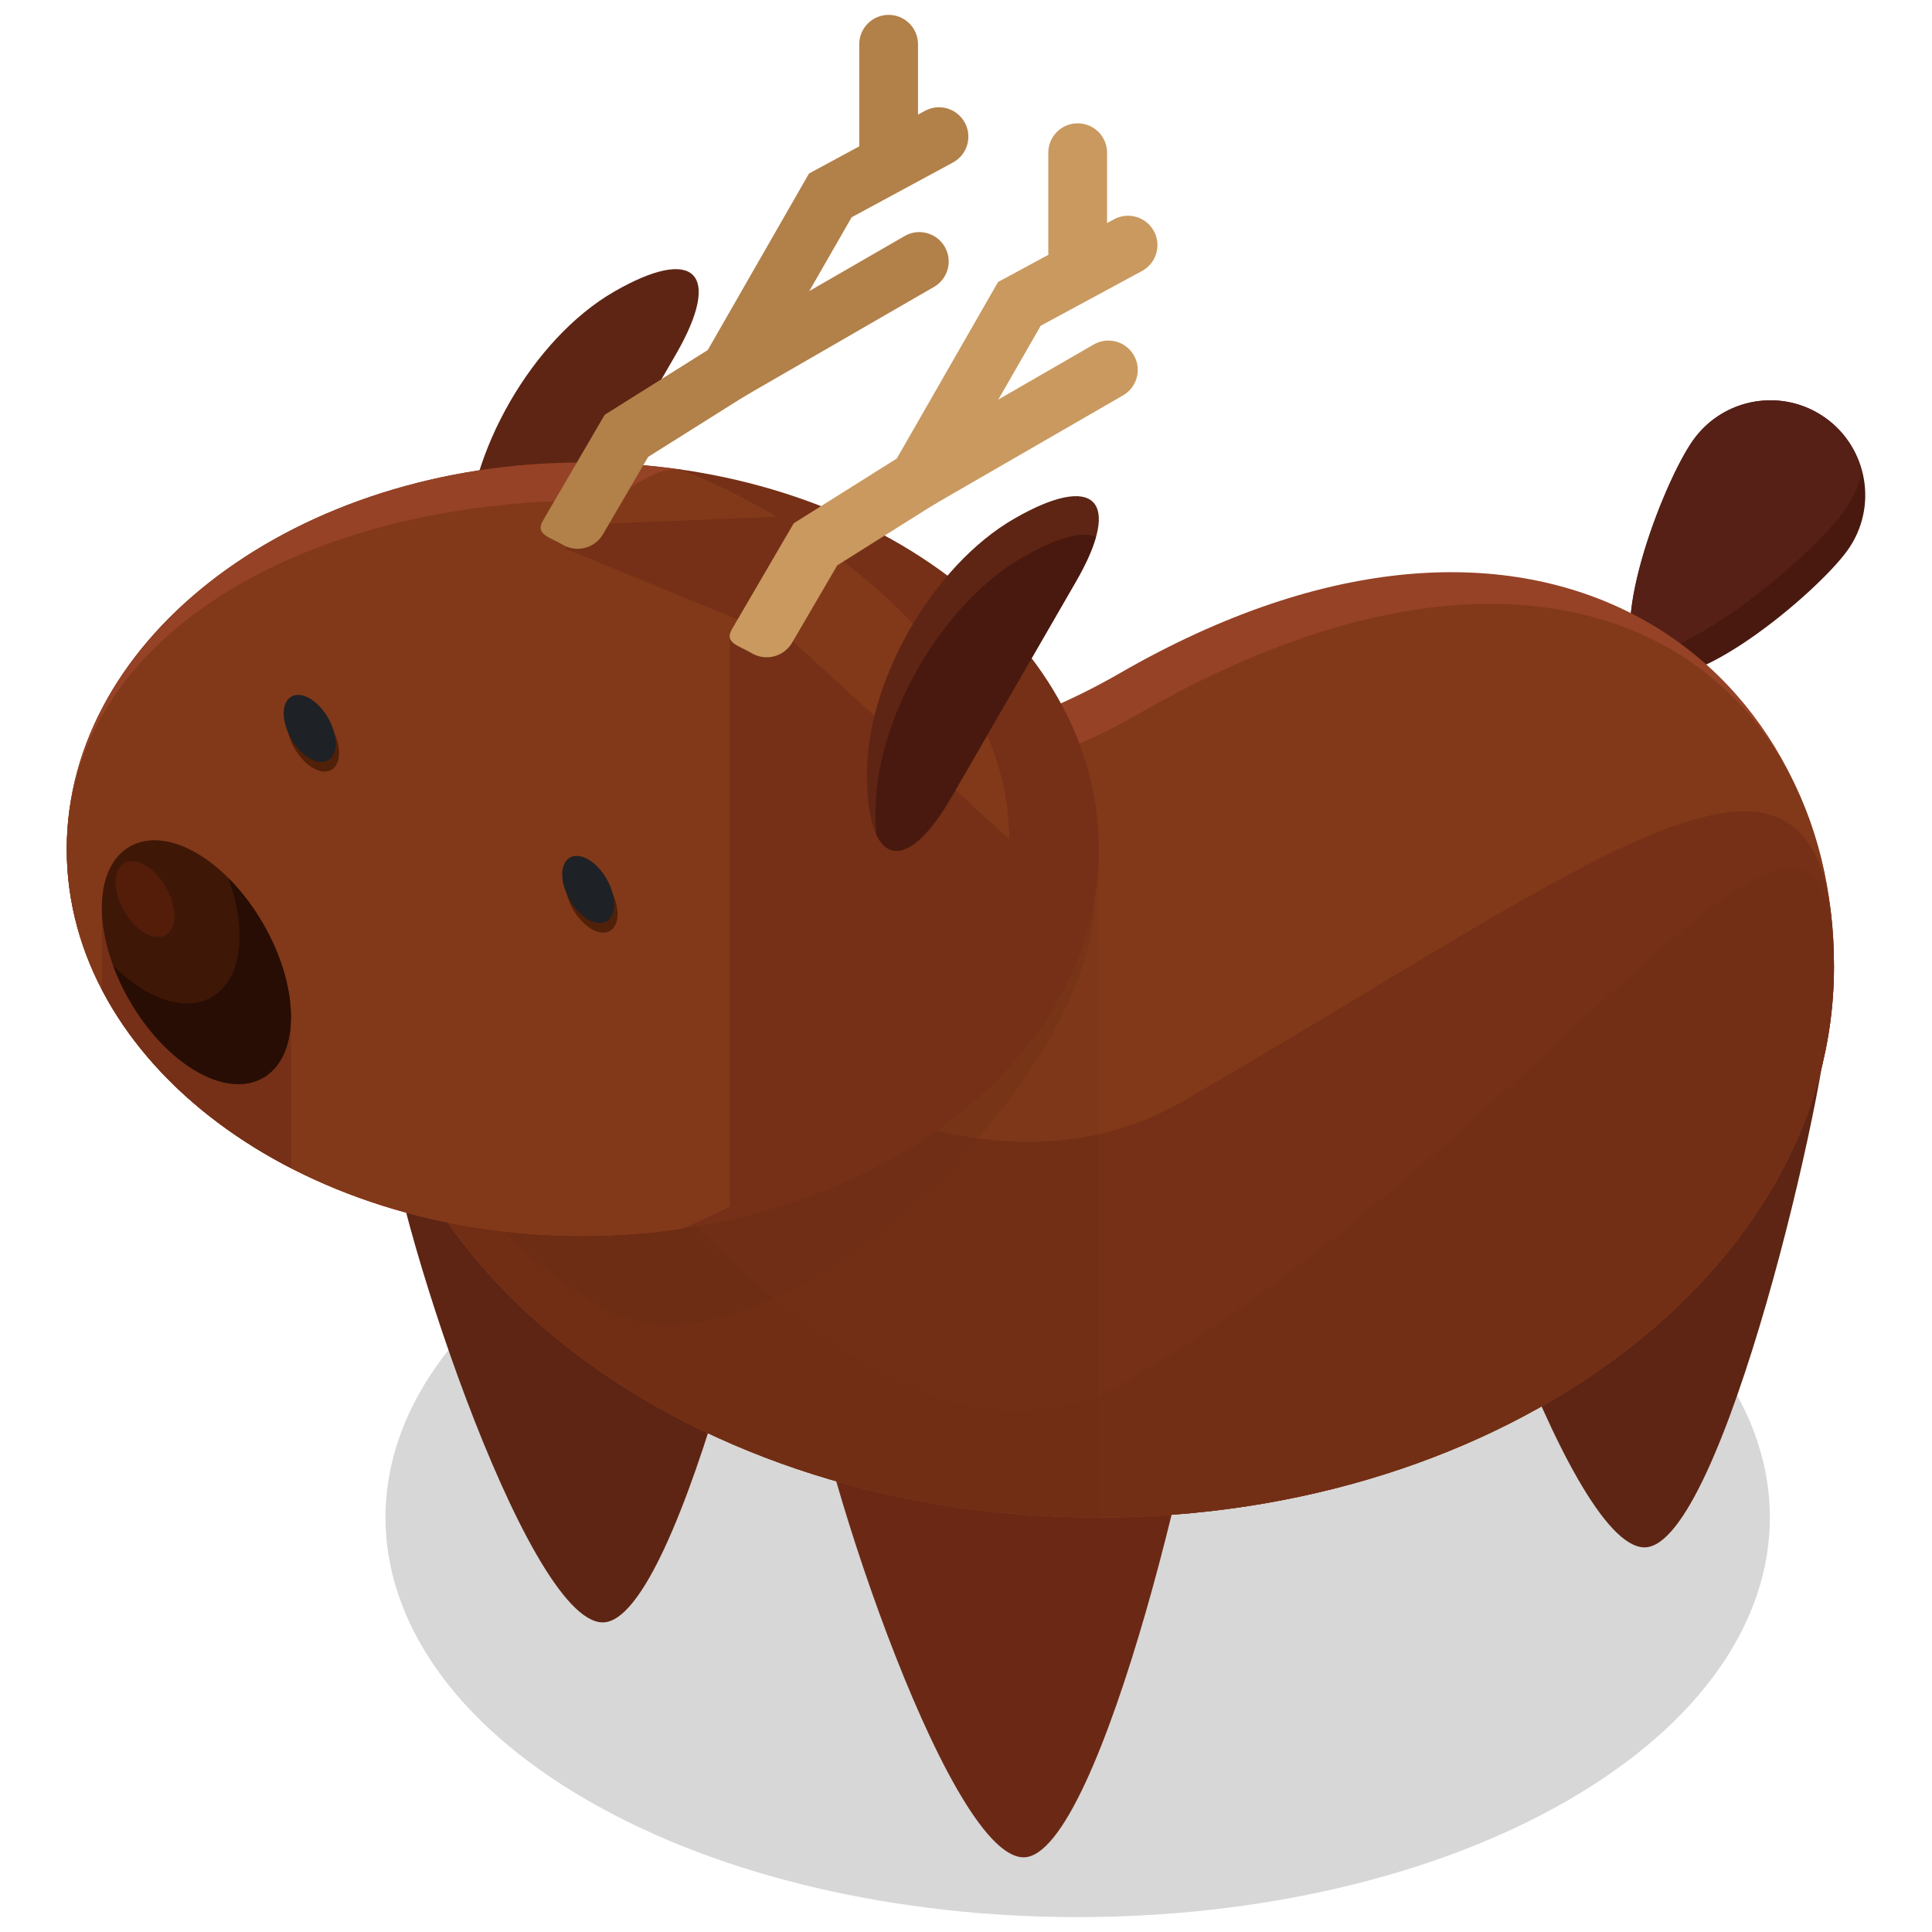 <?xml version="1.0" encoding="utf-8"?>
<!-- Generator: Adobe Illustrator 16.0.0, SVG Export Plug-In . SVG Version: 6.00 Build 0)  -->
<!DOCTYPE svg PUBLIC "-//W3C//DTD SVG 1.1//EN" "http://www.w3.org/Graphics/SVG/1.1/DTD/svg11.dtd">
<svg version="1.1" id="Layer_1" xmlns="http://www.w3.org/2000/svg" xmlns:xlink="http://www.w3.org/1999/xlink" x="0px" y="0px"
	 width="130px" height="130px" viewBox="0 0 130 130" enable-background="new 0 0 130 130" xml:space="preserve">
<g>
	<path opacity="0.4" fill="#9B9B9B" d="M105.488,83.068c-18.135-10.473-47.812-10.473-65.947,0
		c-18.137,10.473-18.137,27.605,0,38.077c18.139,10.473,47.816,10.473,65.951,0C123.625,110.674,123.625,93.541,105.488,83.068z"/>
	<g>
		<path fill="#49190F" d="M113.933,29.61c-2.045,2.868-6.143,13.528-3.275,15.575c2.869,2.047,11.615-5.295,13.664-8.163
			c2.047-2.868,1.379-6.853-1.49-8.899C119.964,26.076,115.98,26.743,113.933,29.61z"/>
		<path fill="#562017" d="M109.994,44.262c4.303-0.368,12.08-7.05,14.129-9.92c0.57-0.799,0.947-1.674,1.166-2.572
			c-0.357-1.418-1.172-2.73-2.457-3.646c-2.867-2.047-6.852-1.38-8.898,1.487C112.101,32.179,108.638,40.979,109.994,44.262z"/>
		<path fill="#5E2514" d="M37.126,38.312c-3.141,5.444-5.715,4.756-5.715-1.532v-0.003c0-6.287,4.455-14,9.896-17.143
			c5.447-3.145,7.328-1.262,4.188,4.182L37.126,38.312z"/>
		<path fill="#5E2514" d="M26.111,75.205c0,5.234,9.219,33.962,14.451,33.962c5.236,0,12.484-31.578,12.484-36.813
			c0-5.234-7.248-2.055-12.484-2.055C35.33,70.299,26.111,69.971,26.111,75.205z"/>
		<g>
			<path fill="#6B2915" d="M54.425,91.014c0,5.235,9.217,33.961,14.451,33.961c5.236,0,12.48-31.577,12.48-36.812
				c0-5.234-7.244-2.055-12.48-2.055C63.642,86.107,54.425,85.779,54.425,91.014z"/>
			<path fill="#5E2514" d="M96.205,70.158c0,5.234,9.217,33.961,14.451,33.961c5.236,0,12.482-31.578,12.482-36.812
				s-7.246-2.056-12.482-2.056C105.421,65.251,96.205,64.923,96.205,70.158z"/>
			<path fill="#964226" d="M123.404,65.045c0,20.471-22.146,37.062-49.465,37.062c-27.316,0-49.465-16.592-49.465-37.062
				s27.17-6.07,50.83-19.721C103.63,28.979,123.404,44.574,123.404,65.045z"/>
			<path fill="#823919" d="M123.404,65.045c0,20.471-22.146,37.062-49.465,37.062c-27.316,0-49.465-16.592-49.465-37.062
				s28.424-3.332,52.084-16.982C104.884,31.718,123.404,44.574,123.404,65.045z"/>
			<path fill="#753017" d="M123.404,65.045c0,20.471-22.146,37.062-49.465,37.062c-27.316,0-49.465-16.592-49.465-37.062
				s31.451,22.711,55.111,9.061C107.912,57.762,123.404,44.574,123.404,65.045z"/>
			<path opacity="0.1" fill="#63290F" d="M123.404,65.045c0,20.471-22.146,37.062-49.465,37.062
				c-27.316,0-49.465-16.592-49.465-37.062s27.6,41.585,51.26,27.934C104.06,76.635,123.404,44.574,123.404,65.045z"/>
			<path opacity="0.1" fill="#63290F" d="M25.32,58.24c-0.004,0.018-0.008,0.036-0.012,0.054v13.503
				c4.238,17.244,24.393,30.311,48.631,30.311V58.24H25.32z"/>
			<path opacity="0.2" fill="#63290F" d="M40.525,42.586c-10.809-6.227-19.688-1.119-19.688,11.365
				c0,12.493,8.879,27.841,19.688,34.072c10.809,6.252,33.127-15.031,33.127-27.526C73.652,48.016,51.333,48.85,40.525,42.586z"/>
		</g>
		<g>
			<path fill="#753017" d="M73.941,57.141c0,14.371-15.549,26.018-34.729,26.018c-19.176,0-34.721-11.646-34.721-26.018
				s15.545-26.018,34.721-26.018C58.392,31.123,73.941,42.77,73.941,57.141z"/>
			<path fill="#964226" d="M39.212,83.158c2.262,0,4.471-0.174,6.611-0.484c10.541-4.257,22.068-14.685,22.068-26.136
				c0-11.45-11.525-20.674-22.064-24.931c-2.145-0.311-4.35-0.484-6.615-0.484c-19.176,0-34.721,11.646-34.721,26.018
				S20.037,83.158,39.212,83.158z"/>
			<path fill="#823919" d="M39.212,83.158c2.262,0,4.471-0.174,6.611-0.484c10.541-4.257,22.068-14.685,22.068-26.136
				c0-11.45-11.525-20.674-22.064-24.931c-2.145-0.311-3.756,2.066-6.021,2.066c-19.176,0-35.314,9.096-35.314,23.467
				S20.037,83.158,39.212,83.158z"/>
			<path fill="#753017" d="M6.853,66.57c2.547,4.906,7.018,9.089,12.725,12.027v-9.927l-12.725-7.6V66.57z"/>
			<polygon fill="#753017" points="39.806,35.271 38.056,36.927 50.359,41.985 56.208,34.613 			"/>
			<polygon fill="#753017" points="71.605,59.849 62.96,74.355 49.105,81.193 49.105,42.871 53.046,42.871 			"/>
		</g>
		<g>
			<g>
				<path fill="#512008" d="M39.804,58.477c-0.959-0.555-1.748-0.102-1.748,1.011c0,1.11,0.789,2.472,1.748,3.028
					c0.963,0.557,1.75,0.101,1.75-1.009C41.554,60.395,40.767,59.031,39.804,58.477z"/>
				<path fill="#1E2126" d="M39.58,57.828c-0.961-0.555-1.75-0.1-1.75,1.011s0.789,2.476,1.75,3.029
					c0.961,0.556,1.748,0.101,1.748-1.01S40.541,58.385,39.58,57.828z"/>
			</g>
			<g>
				<path fill="#512008" d="M21.066,47.641c-0.965-0.554-1.752-0.1-1.752,1.012c0,1.11,0.787,2.473,1.752,3.029
					c0.959,0.555,1.748,0.101,1.748-1.01C22.814,49.559,22.025,48.197,21.066,47.641z"/>
				<path fill="#1E2126" d="M20.839,46.994c-0.961-0.555-1.75-0.101-1.75,1.01s0.789,2.475,1.75,3.028
					c0.961,0.556,1.748,0.102,1.748-1.009C22.587,48.914,21.8,47.55,20.839,46.994z"/>
			</g>
		</g>
		<path fill="#3F1707" d="M13.218,57.396c-3.496-2.013-6.365-0.361-6.365,3.675c0,4.04,2.869,9.002,6.365,11.017
			c3.494,2.021,6.359,0.368,6.359-3.672C19.578,64.381,16.712,59.422,13.218,57.396z"/>
		<path fill="#280D04" d="M15.357,59.076c0.486,1.314,0.762,2.655,0.762,3.908c0,4.039-2.863,5.693-6.359,3.672
			c-0.752-0.435-1.473-1.012-2.146-1.682c1.078,2.928,3.193,5.723,5.605,7.113c3.494,2.021,6.359,0.368,6.359-3.672
			C19.578,65.248,17.808,61.516,15.357,59.076z"/>
		<path fill="#541D0A" d="M9.757,58.213c-1.086-0.625-1.979-0.112-1.979,1.142c0,1.256,0.893,2.798,1.979,3.425
			s1.977,0.113,1.977-1.143C11.734,60.383,10.843,58.842,9.757,58.213z"/>
		<path fill="#5E2514" d="M64.05,53.589c-3.143,5.444-5.715,4.755-5.715-1.532v-0.004c0-6.287,4.453-14,9.893-17.143
			c5.449-3.145,7.332-1.262,4.189,4.184L64.05,53.589z"/>
		<path fill="#49190F" d="M64.05,53.589l8.367-14.495c0.67-1.161,1.098-2.149,1.326-2.973c-0.908-0.396-2.588,0.021-4.938,1.376
			c-5.439,3.144-9.895,10.856-9.895,17.144v0.002c0,0.562,0.027,1.062,0.066,1.535C59.933,58.194,61.849,57.4,64.05,53.589z"/>
		<g>
			<g>
				<path fill="#C9995F" d="M51.587,44.227c-0.338,0-0.682-0.088-0.994-0.27c-0.943-0.551-1.881-0.696-1.332-1.638l4.148-7.108
					l6.934-4.358l6.814-11.878l7.807-4.221c0.963-0.52,2.162-0.158,2.68,0.8c0.518,0.96,0.16,2.159-0.799,2.679l-6.818,3.685
					l-6.746,11.757l-6.945,4.367l-3.039,5.205C52.929,43.875,52.267,44.227,51.587,44.227z"/>
			</g>
			<g>
				<path fill="#C9995F" d="M61.814,34.239c-0.684,0-1.348-0.354-1.713-0.987c-0.547-0.945-0.223-2.154,0.723-2.701l12.77-7.371
					c0.939-0.545,2.152-0.223,2.699,0.725c0.547,0.945,0.221,2.153-0.725,2.699L62.8,33.976
					C62.49,34.154,62.15,34.239,61.814,34.239z"/>
			</g>
			<g>
				<path fill="#C9995F" d="M72.515,18.963c-1.092,0-1.977-0.885-1.977-1.976v-6.712c0-1.092,0.885-1.977,1.977-1.977
					s1.977,0.885,1.977,1.977v6.712C74.492,18.078,73.607,18.963,72.515,18.963z"/>
			</g>
		</g>
		<g>
			<g>
				<path fill="#B28049" d="M38.867,36.927c-0.338,0-0.682-0.087-0.994-0.269c-0.943-0.551-1.881-0.696-1.332-1.639l4.146-7.107
					l6.936-4.358l6.814-11.879l7.807-4.22c0.963-0.52,2.16-0.158,2.678,0.8c0.52,0.96,0.16,2.159-0.799,2.679l-6.818,3.686
					L50.56,26.375l-6.945,4.367l-3.041,5.205C40.207,36.576,39.546,36.927,38.867,36.927z"/>
			</g>
			<g>
				<path fill="#B28049" d="M49.093,26.94c-0.684,0-1.348-0.354-1.715-0.987c-0.545-0.945-0.223-2.154,0.723-2.701l12.77-7.37
					c0.939-0.546,2.152-0.224,2.699,0.724c0.547,0.945,0.223,2.153-0.723,2.699L50.08,26.676
					C49.769,26.855,49.429,26.94,49.093,26.94z"/>
			</g>
			<g>
				<path fill="#B28049" d="M59.792,11.664c-1.09,0-1.975-0.885-1.975-1.976V2.977C57.818,1.885,58.703,1,59.792,1
					c1.094,0,1.979,0.885,1.979,1.977v6.712C61.771,10.779,60.886,11.664,59.792,11.664z"/>
			</g>
		</g>
	</g>
</g>
</svg>
